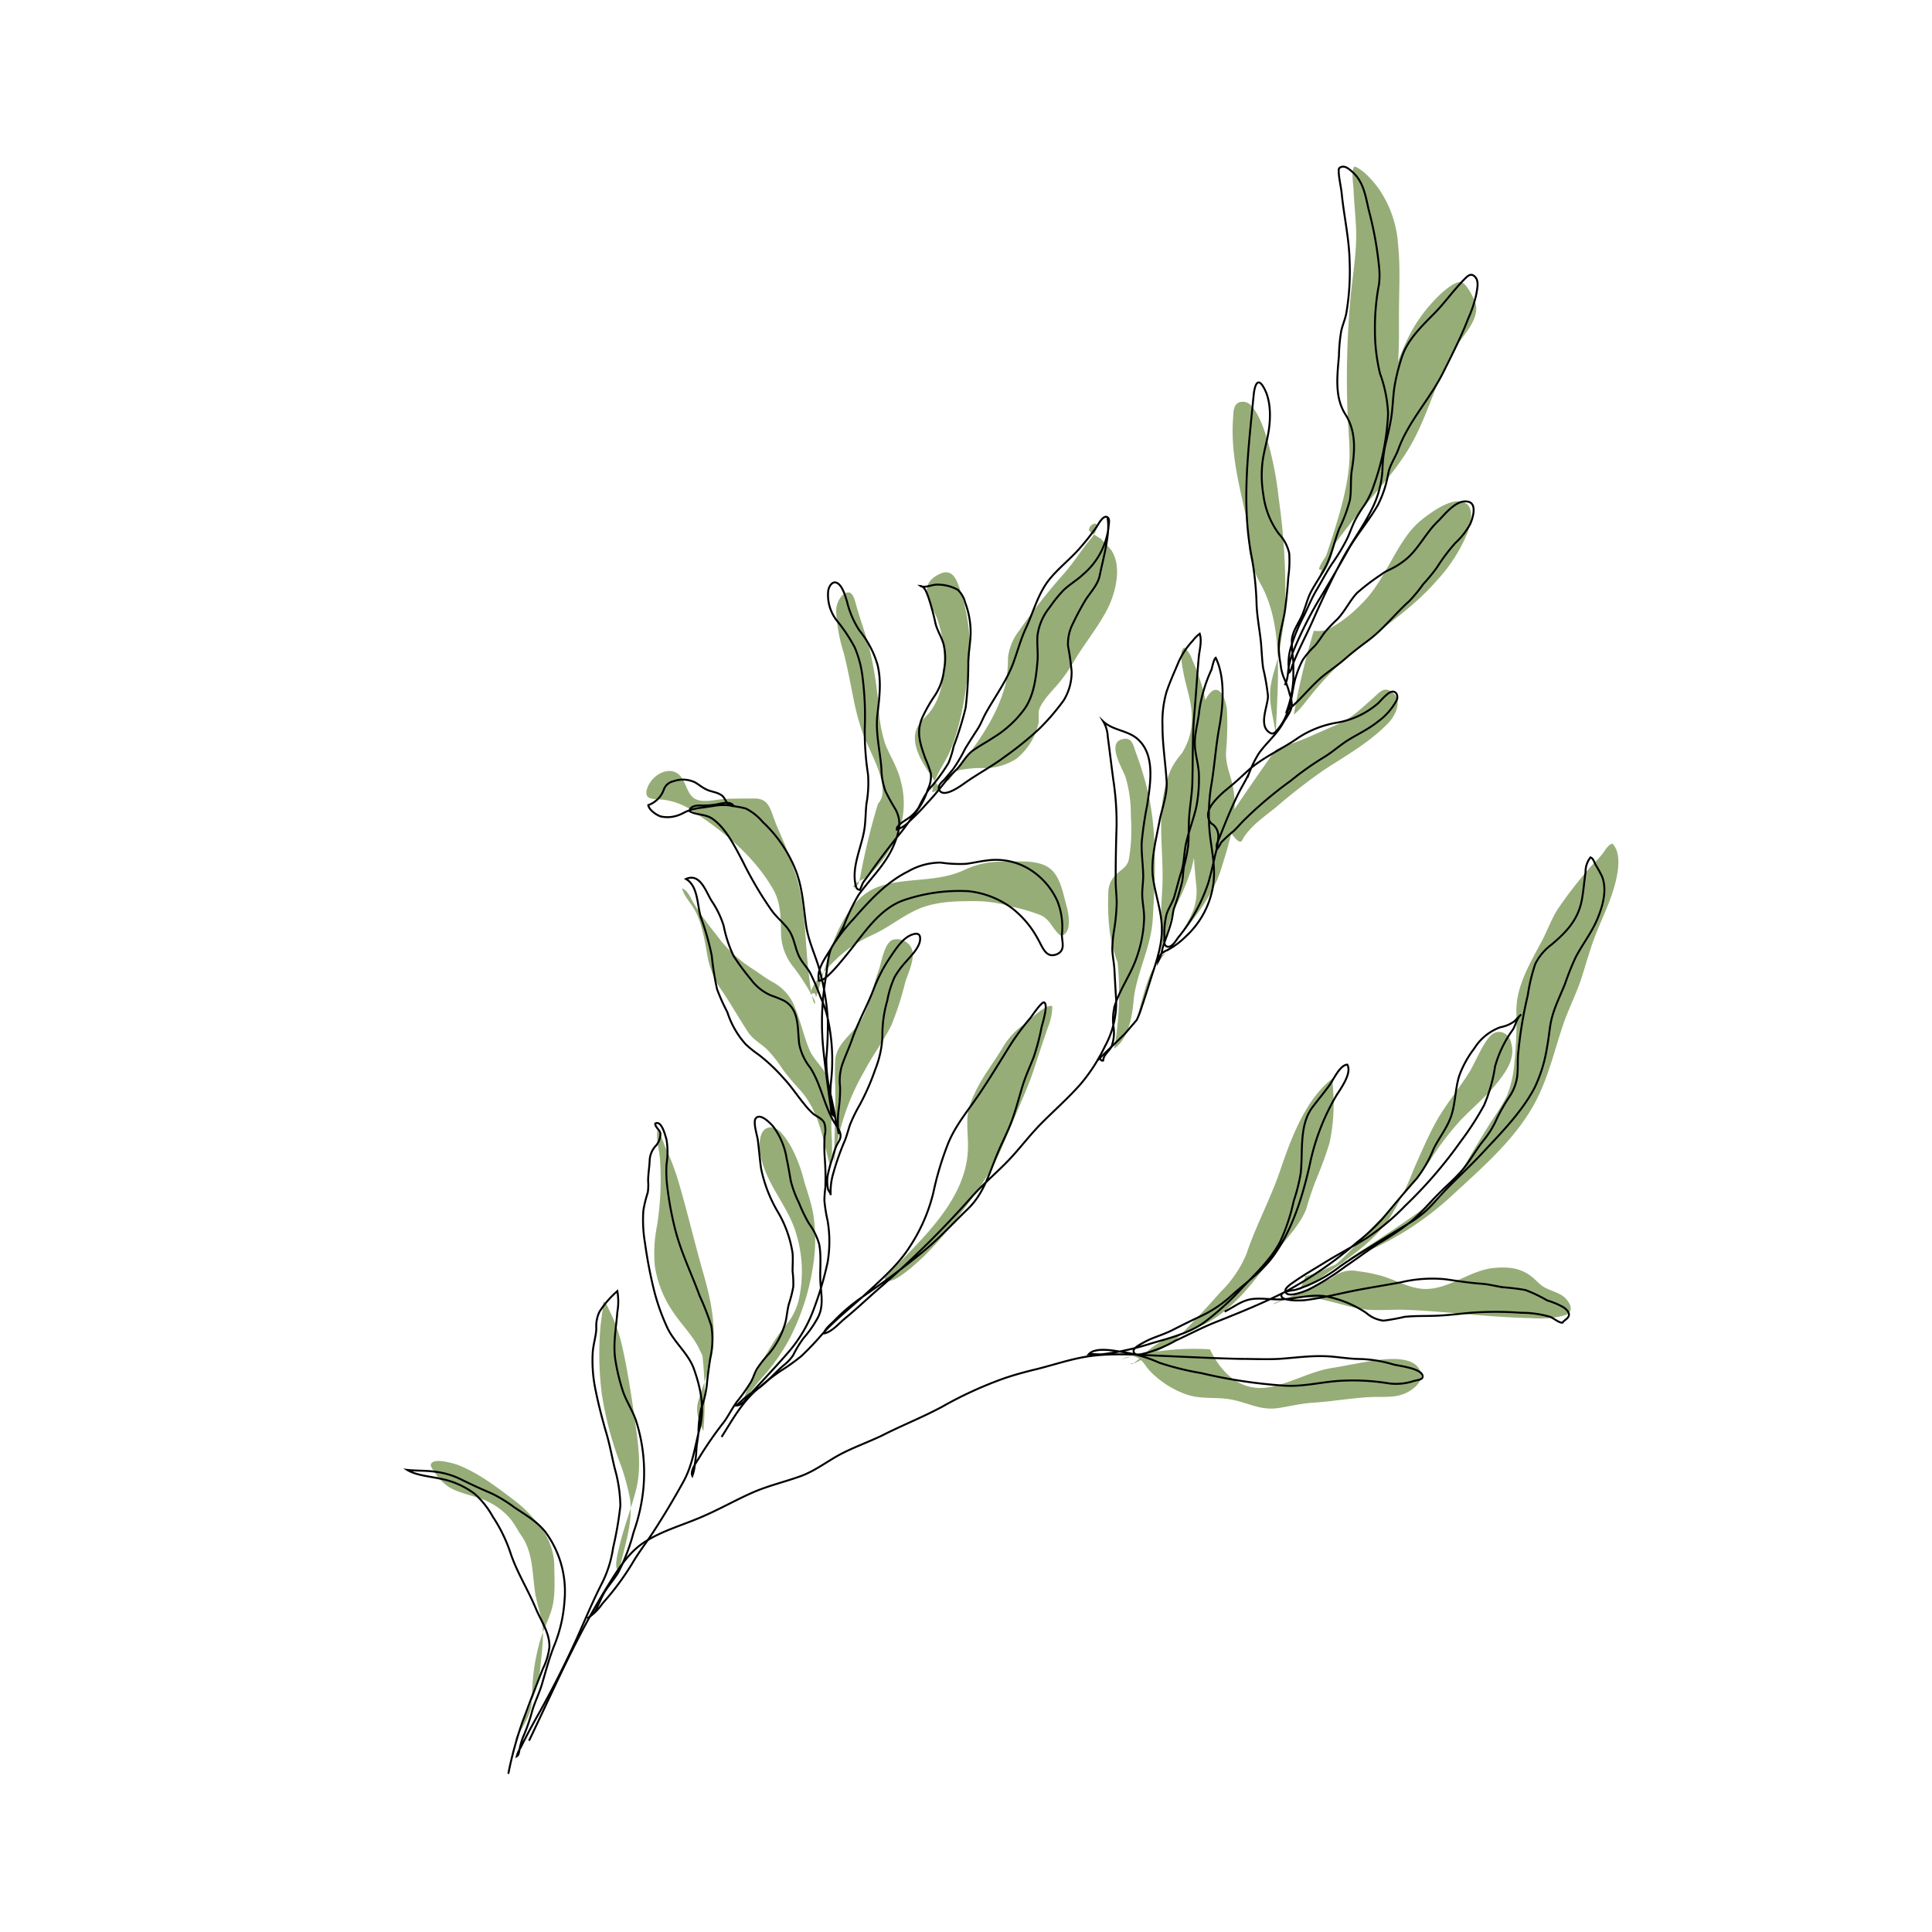 <svg id="Layer_1" data-name="Layer 1" xmlns="http://www.w3.org/2000/svg" viewBox="0 0 300 300">
  <defs>
    <style>
      .cls-1 {
        fill: #96ad78;
      }

      .cls-2 {
        fill: none;
        stroke: #000;
        stroke-miterlimit: 10;
        stroke-width: 0.3px;
      }
    </style>
  </defs>
  <g>
    <g>
      <path class="cls-1" d="M79.9,270.3c1.6-3.72,3.54-7.28,4-11.34.17-1.66.36-3.34.42-5,.08-2.48-1-4.67-1.29-7.1-.4-3-.32-5.88-2.1-8.45-.56-.81-1-1.7-1.61-2.48a10.59,10.59,0,0,0-3.4-2.68c-1.93-1-4.21-1.17-6.11-2.28a7.65,7.65,0,0,1-2.32-2.35c-.07-.1-.63-.88-.6-1.11.11-1.28,3.37-.31,4-.11,3.18,1.16,6.23,3.48,8.89,5.51a20.34,20.34,0,0,1,4.18,4.26A10.12,10.12,0,0,1,86.07,243c0,2.28.24,4.76-.43,7-.59,1.91-1.56,3.64-2,5.59a31.86,31.86,0,0,0-.8,4.23c-.16,1.45-.22,2.81-.25,4.27S82,267,79.9,270.3Z"/>
      <path class="cls-1" d="M96.17,243.76c.68-3.25,2.36-7.88,1.57-11.46a37.81,37.81,0,0,0-1.22-4.47,53.42,53.42,0,0,1-3.09-11.5,49.59,49.59,0,0,1-.2-10.19c.12-1.35.37-2.68.47-4,.45.08.7.89.88,1.25a25.07,25.07,0,0,1,2,5.52c.91,4,1.51,8.11,2.08,12.15.5,3.6,1,7.12,0,10.69-.75,2.82-1.83,5.52-2.49,8.38C96,240.85,95.15,244,96.17,243.76Z"/>
      <path class="cls-1" d="M109.22,222.2a60.18,60.18,0,0,0-.15-11.7l-.67-1.39c-1.06-2-2.8-3.68-4-5.56a17.11,17.11,0,0,1-2.72-7,22,22,0,0,1,.35-6.27,46,46,0,0,0,.45-10.29c-.1-1.39-.63-3.12-.4-4.51a9.05,9.05,0,0,1,1.12,2.42,38,38,0,0,1,2.22,5.81c1.38,4.72,2.5,9.52,3.86,14.25,1.22,4.25,2.09,8.75,1.13,13.16-.44,2-1.24,4-1.84,6C108.22,218.14,107.86,219.53,109.22,222.2Z"/>
      <path class="cls-1" d="M116.55,214.73c1.73-3.14,3.23-6.27,5.52-9a9.53,9.53,0,0,0,1.9-3.65,20,20,0,0,0-.24-10.18c-1.25-4.74-5.19-8.31-5.74-13.3-.15-1.32,0-3.83,2.05-3.52,1.15.18,2.36,2.22,2.81,3a22.92,22.92,0,0,1,2,5.26c.47,1.62,1.07,3.25,1.38,4.91a25.25,25.25,0,0,1,.26,6.38,36.53,36.53,0,0,1-3.84,13.15,30.58,30.58,0,0,1-4.43,6.28,36.65,36.65,0,0,0-2.32,3C115.75,217.51,115,217.63,116.55,214.73Z"/>
      <path class="cls-1" d="M137.37,198.45c5-5.44,12.49-11.6,12.92-19.76.1-1.9-.25-3.89,0-5.78a11.14,11.14,0,0,1,1-3c1.19-2.71,3.11-5,4.57-7.53a11.89,11.89,0,0,1,3.33-3.45c.64-.49,3.23-3.1,4.21-2.69a8.71,8.71,0,0,1-.63,3.15c-.78,2.22-1.5,4.44-2.23,6.67-.82,2.49-1.91,4.87-2.92,7.28-1.14,2.68-2.17,5.4-3.57,8a60.08,60.08,0,0,1-4.42,6.47,57.75,57.75,0,0,1-6.16,7.27C141,197.4,137.88,200,137.37,198.45Z"/>
      <path class="cls-1" d="M128.84,180.86c-1.14-4.28-1.63-8.09-4.43-11.41a40.35,40.35,0,0,1-2.86-3.39,21.14,21.14,0,0,0-2.17-2.82c-1-1.09-2.39-1.71-3.24-3-1.35-2.06-2.56-4.2-3.94-6.25a13.68,13.68,0,0,1-2.24-5c-.5-2.55-.79-5.18-2-7.53-.63-1.21-1.7-2.2-2.06-3.52,1,.33,1.42,1.78,2,2.61,1,1.62,2.21,3.19,3.4,4.69a20.75,20.75,0,0,0,5.32,5.05c1.24.77,2.3,1.66,3.59,2.33a7.45,7.45,0,0,1,3.3,4c.86,2.12,1.31,4.35,2.21,6.45.72,1.7,2.49,2.9,2.92,4.7a25.75,25.75,0,0,1,.47,6.2C129,176.41,129.53,178.83,128.84,180.86Z"/>
      <path class="cls-1" d="M129.48,180.86c.1-4.08.25-8.16.22-12.24a37.38,37.38,0,0,1,0-4.1c.29-2.8,3.11-4.16,4.28-6.56s1.63-5,2.5-7.41c.41-1.14.81-4.16,2.2-4.64a2.57,2.57,0,0,1,2.68,1c1,1.53-.28,4-.76,5.48a48.22,48.22,0,0,1-2.2,6.84c-1.21,2.42-2.86,4.59-4.13,7A36.58,36.58,0,0,0,129.48,180.86Z"/>
      <path class="cls-1" d="M125.41,149.55c-.45-4.64-.42-9.72-2-14.15-.44-1.27-.89-2.58-1.37-3.82-.64-1.64-1.43-3.2-2-4.87-.53-1.52-1-2.68-2.75-2.72-1.47,0-3,0-4.44.05s-3.57.67-4.81.06-1.43-2.22-2.14-3.28c-1.56-2.32-4.75-.61-5.44,1.71-.52,1.73,1.09,1.52,2.47,1.64a10.56,10.56,0,0,1,5.27,2.21c4.66,3.12,9,6.77,11.86,11.72,1.19,2.08,1.17,4.41,1.22,6.74a8.5,8.5,0,0,0,2,5.41,34.69,34.69,0,0,1,3.19,5.06C126.81,155.9,126.18,157.49,125.41,149.55Z"/>
      <path class="cls-1" d="M126.7,154.91c1.6-4.82,2.55-10.39,5.89-14.38a8.47,8.47,0,0,1,4.3-3c4.2-1.27,8.65-.53,12.76-2.4a13.07,13.07,0,0,1,5.91-1.33c2.11,0,5.25-.35,7.15.83s2.31,3.91,2.89,6c.3,1,.75,3.5-.21,4.36-.58.53-.83.27-1.3-.28-.9-1-1.17-2-2.54-2.62a29.06,29.06,0,0,0-4.59-1.33,19.36,19.36,0,0,0-6-.83c-2.94,0-5.89.1-8.62,1.34-2.41,1.1-4.47,2.83-6.9,3.92a19.56,19.56,0,0,0-5.84,4c-1.23,1.22-3.55,3.49-3.79,5.2C126.27,154.22,126.63,154,126.7,154.91Z"/>
      <path class="cls-1" d="M133.56,136.25a104.14,104.14,0,0,1,2.77-11.44,2.84,2.84,0,0,0,.65-1.25,6.56,6.56,0,0,0-.19-2.72c-.7-2.7-2.25-5.2-3.12-7.85a41.07,41.07,0,0,1-1.19-4.74c-.46-2.28-.87-4.52-1.44-6.78a25.67,25.67,0,0,1-1.18-6.18,3.58,3.58,0,0,1,1-2.92c1.45-1.12,1.77.46,2.12,1.7.56,2,1.26,3.93,1.85,5.9a60.36,60.36,0,0,1,1.63,10.17,22.17,22.17,0,0,0,1,5.4c.8,2,2,3.79,2.45,5.91A12.91,12.91,0,0,1,138.11,132a16.94,16.94,0,0,1-3.47,4.16c-.57.42-2,.84-2.15,1.59C132.75,137.82,133.27,137.83,133.56,136.25Z"/>
      <path class="cls-1" d="M146,122.52c-1.47-2.36-5.24-6.48-3.47-9.75a13,13,0,0,1,1.63-1.93,9.31,9.31,0,0,0,1.89-3.75,20,20,0,0,0-.51-11c-.91-2.23-3.15-5,0-6.78,2.43-1.4,3.07.79,3.7,2.78a27.6,27.6,0,0,1,1.16,11.56c-.49,4.32-1.22,9.26-3,13.27-.79,1.79-2.63,4.1-2.63,6.12A8.94,8.94,0,0,0,146,122.52Z"/>
      <path class="cls-1" d="M147.28,121.24c3.65-4.74,7.42-9.31,8.91-15.18a22.34,22.34,0,0,0,.33-4A8.4,8.4,0,0,1,158.2,98a93.37,93.37,0,0,1,7.15-9.09c1.22-1.42,2.26-3,3.39-4.48.44-.58,2.07-2.15,1.43-3.12a1,1,0,0,0-1,.67c-.18.58-.15.12.18.68.54.34,1.07.69,1.6,1l1.51,1.63c1.91,2.59.72,7-.59,9.45-1.49,2.85-3.62,5.38-5.23,8.16a26,26,0,0,1-2,2.89c-.91,1.19-2.93,3-3.33,4.59a12,12,0,0,0,0,1.7,9.85,9.85,0,0,1-3.47,5.73,9.39,9.39,0,0,1-4.71,1.47,17.44,17.44,0,0,0-4.15.3C147.36,120.06,146.65,121.15,147.28,121.24Z"/>
      <path class="cls-1" d="M173,162.84a48.44,48.44,0,0,0,.54-13.38,22.88,22.88,0,0,1-1.19-4.6,34.3,34.3,0,0,1-.25-6.08,3.88,3.88,0,0,1,1.47-3.22c.81-.73,1.46-1,1.73-2.17a27.9,27.9,0,0,0,.3-6.59,20.74,20.74,0,0,0-.81-6.08c-.43-1.33-3.25-5.67-.18-6,1.21-.14,1.4,1.13,1.76,2.11a52.75,52.75,0,0,1,1.9,6.24c1.45,6.48,1.11,13.07.73,19.64-.25,4.21-2.29,7.89-2.9,12C175.92,156,175.81,160.9,173,162.84Z"/>
      <path class="cls-1" d="M176.45,158.55a99.75,99.75,0,0,0,4-12.14c0-.82-.1-1.64-.17-2.46-.11-2.61.24-5.22.25-7.83,0-5.67-1.05-11.4,1.35-16.77a12.67,12.67,0,0,1,1.62-2.36,9.88,9.88,0,0,0,1.56-5.73c0-2.4-.93-4.63-1.33-7-.09-.52-.76-3.41.21-3.71a4.69,4.69,0,0,1,1.23,2,32.48,32.48,0,0,1,1.79,5.13,34.12,34.12,0,0,1,.43,10.53,88.76,88.76,0,0,1-.89,9.06c-.43,2.53-.86,5.09-1.48,7.57a36.51,36.51,0,0,1-2.56,6.09c-.87,1.91-1.14,4-2,5.88-.2.47-.8,1.18-.78,1.66,2.07.07,4.33-4.49,5.1-6a8.57,8.57,0,0,0,.95-5.21,106.78,106.78,0,0,1-.54-10.73c0-3.26,0-6.52,0-9.78a14.87,14.87,0,0,1,2.22-8.49c1.71-2.78,3,.15,3.12,2.13a47.34,47.34,0,0,1-.15,6.3c-.1,1.9.59,3.35,1,5.16,1,4.45-.45,8.87-1.77,13.12-1.27,4.09-4.3,7.82-6.95,11.13-1.13,1.4-2.46,2.68-3.5,4.15C178.54,151.2,177.86,153,176.45,158.55Z"/>
      <path class="cls-1" d="M190.18,127.89q3.7-5.53,7.56-11a1.67,1.67,0,0,1,.77-.67,12.76,12.76,0,0,1,2.07-.74c2.34-.83,4.59-1.94,6.89-2.89s3.95-2.62,5.82-4.26c.84-.74,1.54-1.69,2.67-1,2,1.23.77,3.75-.38,4.94-2.9,3-6.48,5-9.94,7.25a91.39,91.39,0,0,0-7.4,5.74c-1.76,1.45-4,2.93-5.18,4.9C192.77,130.65,192.65,131.78,190.18,127.89Z"/>
      <path class="cls-1" d="M198.11,114.16c.17-7.18,1.39-16.33-2.16-23.11a16.1,16.1,0,0,1-2-5.69,54.48,54.48,0,0,0-.58-5.7c-1.13-5-2.29-9.72-1.89-14.84.07-.85,0-1.85.84-2.31a1.72,1.72,0,0,1,2,.53c1.35,1.44,2.19,4.28,2.7,6.08a53.2,53.2,0,0,1,1.54,8.3,99.79,99.79,0,0,1,1,16.65,57.09,57.09,0,0,1-.93,7.12c-.33,1.9-1.14,3.74-1.36,5.66C197,109.36,197.82,111.67,198.11,114.16Z"/>
      <path class="cls-1" d="M200.9,110.94a115.57,115.57,0,0,1,3.11-13,4.74,4.74,0,0,0,2.13-.17,19.84,19.84,0,0,0,5-3.73c3.31-3.11,4.69-7.22,7.28-10.82a13,13,0,0,1,3.05-3.06c1.35-1,3.63-2.53,5.31-2.3,2.24.31,1.75,3,1.17,4.67a24.45,24.45,0,0,1-4.83,7.6c-3.74,4.36-8.78,7.5-13.12,11.22a47.69,47.69,0,0,0-5.3,5.24C203.11,108.42,201.88,110.29,200.9,110.94Z"/>
      <path class="cls-1" d="M204.76,89.93c1.47-5,4.93-13.5,4.79-19.61,0-1.87-.18-3.73-.28-5.6a141.16,141.16,0,0,1,.31-17c.26-4,1.12-8,1-12-.08-2.11-.31-4.21-.41-6.33,0-.68-.44-3.11.18-3.54,1.41.54,2.8,2.2,3.65,3.32a17.27,17.27,0,0,1,3.1,8.92c.38,3.68.11,7.51.13,11.2,0,3.93.09,7.7-.87,11.54-1.93,7.7-6.19,14.5-8.66,22C207,85.06,206.92,87.58,204.76,89.93Z"/>
      <path class="cls-1" d="M205.62,88.21c2.7-7.1,5.37-14.24,7.93-21.39,1.88-5.22,3.06-10.73,5.77-15.63a24.27,24.27,0,0,1,3.3-4.46c.6-.65,2.95-3.06,4.22-2.92.85.1,2,2.46,2.26,3.24.78,2.51-2.08,5.19-3.21,7.08-2.58,4.29-3.83,9.13-6.07,13.59-2.48,5-6.57,9-9.95,13.33C206.71,85.11,203.26,89.64,205.62,88.21Z"/>
      <path class="cls-1" d="M176,211.74a45.2,45.2,0,0,0,6.49-3.62c.78-.78,1.55-1.57,2.3-2.37,1.65-1.69,3.21-3.4,4.77-5.17a17.74,17.74,0,0,0,4-5.91c1.49-4.43,3.74-8.54,5.25-13,1.65-4.86,4-11.26,8.36-14.39-.35.47-.23.78-.21,1.4a29.26,29.26,0,0,1-.51,8.8q-.8,2.58-1.83,5.08t-1.81,5.25c-1.06,2.49-2.82,4.23-4.44,6.34-3.46,4.52-7.08,9.88-12.62,12.05-2.68,1-5,1.5-7.34,3.41-.18.15-2.59,2.53-2.83,2.18C175.65,211.71,175.73,211.62,176,211.74Z"/>
      <path class="cls-1" d="M203.26,199.73c4-3,9.25-6,12.27-10.2a43.24,43.24,0,0,0,3.95-7.87c1.11-2.49,2.16-5,3.49-7.43,1.53-2.76,3.59-5.15,5.24-7.83.85-1.39,2-4.32,3.22-5.55a1.81,1.81,0,0,1,1.63-.59,2,2,0,0,1,1.57,1.6c.66,2.18-.41,4-1.67,5.67-1.77,2.41-4.11,4.28-6.17,6.43a43,43,0,0,0-4.8,6.35,63.38,63.38,0,0,1-8.14,9.47c-3,3.09-6,6.85-9.77,9C203.4,199.22,201.2,199.67,203.26,199.73Z"/>
      <path class="cls-1" d="M201.76,200.37c6.64-4.28,13.4-8.41,19.79-13.07A22.94,22.94,0,0,0,228,180c1.13-1.93,2.31-3.84,3.48-5.75a40.87,40.87,0,0,0,2.48-4,17.44,17.44,0,0,0,1.16-4.85,63.38,63.38,0,0,0,.34-8.49c0-3.92,2.22-7.5,4-10.87.83-1.59,1.45-3.33,2.41-4.85a67.9,67.9,0,0,1,4.52-5.91c.72-.9,1.57-1.65,2.3-2.52.52-.62.88-1.48,1.66-1.77,1.56,1.48.85,4.79.35,6.59-.73,2.65-2,5.16-3,7.73-.76,2-1.36,4.11-2,6.17-.85,2.74-2.2,5.25-3.1,8-1.18,3.56-2.1,7.36-3.74,10.75-3,6.27-8.64,11-13.69,15.69a47.68,47.68,0,0,1-13.31,8.57c-1.94.85-3.91,1.63-5.85,2.46a12.86,12.86,0,0,1-3.47,1.24C202.72,197.91,203,197.87,201.76,200.37Z"/>
      <path class="cls-1" d="M198.76,202.09l8-3.61a4.73,4.73,0,0,1,4.2-1.07,22.22,22.22,0,0,1,2.93.54c2.38.53,4.65,2.05,7.14,2.19,3.87.2,7.13-2.89,10.93-3.25,2.36-.22,4.3,0,6.09,1.52.47.39.87.86,1.36,1.22,1.12.82,2.81,1,3.76,2.05s1.07,2.11-.18,2.56a15.11,15.11,0,0,1-5.1.44c-2.76-.06-5.53-.24-8.29-.46-4-.31-8-.76-12.08-.85-1.71,0-3.44.12-5.15,0-2.25-.19-4.4-1-6.61-1.47a13,13,0,0,0-6.38-.14C198,202.15,196.77,203,198.76,202.09Z"/>
      <path class="cls-1" d="M174.09,211.1a39.66,39.66,0,0,1,13.79-1.58c1.84,3.84,4.93,6.77,9.52,5.82,3.28-.68,6.16-2.41,9.53-2.94,2.1-.34,4.2-.8,6.3-1.11s6.8-.9,7.41,2c.31,1.47-1.51,2.72-2.69,3.17-1.69.64-3.52.38-5.27.48-3,.17-5.92.69-8.89.88-1.8.12-3.43.53-5.2.81-2.71.42-4.41-.64-7-1.23s-5,0-7.53-.93a14.56,14.56,0,0,1-5.63-3.72C177.36,211.5,176.85,209.8,174.09,211.1Z"/>
    </g>
    <path class="cls-2" d="M82.15,270.3c3.87-8.07,7.39-16.23,12.09-23.83,1.58-2.54,3.26-5.35,5.82-7,2.73-1.79,6.08-2.68,9.07-4,2.67-1.15,5.19-2.6,7.85-3.76,2.43-1.05,4.92-1.61,7.39-2.51,2.17-.79,4.07-2.28,6.09-3.36s4.46-1.94,6.64-3c3-1.53,6.19-2.78,9.19-4.4A61,61,0,0,1,156,214c1.63-.55,3.29-1,5-1.41,2.57-.64,5.08-1.5,7.7-1.93,3.75-.6,7.56-.3,11.35-.14,4.24.18,8.5.4,12.74.49,1.94,0,3.82.1,5.75,0,2.24-.14,4.5-.47,6.75-.43,1.9,0,3.79.41,5.69.44a19.88,19.88,0,0,1,5.37.85c.78.22,4.34.58,4.55,1.76.11.62-.76.65-1.31.79a8.7,8.7,0,0,1-3.86.4,34.57,34.57,0,0,0-7.6-.41c-2.94.17-5.78.95-8.74.75a78.21,78.21,0,0,1-12.84-1.94A44.07,44.07,0,0,1,180,211.6a21,21,0,0,0-5.13-1.57c-1.37-.18-4.68-1-5.8.25.72-.07,1.44.08,2.18,0a42.25,42.25,0,0,0,7.59-1.7c2.74-.79,5.95-1.6,8.27-3.33a43.53,43.53,0,0,0,5.64-5.13c2.14-2.31,4.51-4.44,6-7.25a29.19,29.19,0,0,0,2.13-6.36,27.8,27.8,0,0,0,1.1-4.38c.35-3.27-.28-7.39,1.8-10.18.92-1.22,1.91-2.38,2.79-3.63.47-.67,1.54-3,2.64-3,.77,1.37-1.1,3.8-1.77,4.91a34.91,34.91,0,0,0-4.07,10.67c-1.11,4.89-2.66,10-5.63,14.11-1.69,2.35-4.07,4-6.21,5.89a19.34,19.34,0,0,1-4.91,3.4c-1.56.72-3.08,1.48-4.62,2.26s-3.05,1.11-4.45,1.92c-.34.2-1.51.76-1.53,1.26,0,1,1.48.45,2.05.33a20.89,20.89,0,0,0,4.52-1.92c2.18-1,4.31-2.14,6.56-3,3.51-1.4,7-2.81,10.4-4.55a61.2,61.2,0,0,0,11.12-7.66,30.11,30.11,0,0,0,4.06-3.76c1.73-2.08,3.44-4.14,5.24-6.16a19.6,19.6,0,0,0,2.66-4.67c.91-1.82,2.23-3.39,2.81-5.37s.54-4,1.15-5.93a15.81,15.81,0,0,1,2.33-4.24,8,8,0,0,1,4.08-3.31,5.2,5.2,0,0,0,2.1-.88c.39-.34.7-.76,1.12-1.08-.64.4-.91,1.7-1.26,2.28a17.88,17.88,0,0,0-2.81,5.79,24.32,24.32,0,0,1-1.7,6,45.25,45.25,0,0,1-3.61,5.6,69,69,0,0,1-8.62,10,36.18,36.18,0,0,1-6.05,5.06c-2.21,1.36-4.52,2.56-6.72,3.93-1.5.92-3.1,1.84-4.54,2.86-.27.19-1.32.86-1.32,1.33,0,1.36,3,.12,3.58-.13a39.64,39.64,0,0,0,5.71-3.58c1.8-1.22,3.54-2.54,5.37-3.72a42.56,42.56,0,0,0,4.83-3.26c1.53-1.3,2.83-2.85,4.24-4.27,1.15-1.17,2.4-2.23,3.49-3.45,1.32-1.47,2.25-3.27,3.48-4.81a14.61,14.61,0,0,0,2.18-3.56,28.88,28.88,0,0,1,1.86-3.24,7.34,7.34,0,0,0,1.29-3.49c.11-1.19,0-2.38.15-3.57a65.56,65.56,0,0,1,1.47-8.81,27.41,27.41,0,0,1,1.16-4.83,8.36,8.36,0,0,1,2.53-3c2.37-2,4.16-3.91,4.72-7.05.24-1.38.35-2.78.55-4.17a3.67,3.67,0,0,1,.76-2.31c.44.12.6.76.79,1.12a20.11,20.11,0,0,1,1,1.81c.85,2.09.12,4.62-.71,6.63s-2.3,3.91-3.36,5.92a40.5,40.5,0,0,0-1.65,4.11c-.86,2.17-1.93,4.15-2.3,6.48-.18,1.16-.3,2.33-.52,3.48a22.28,22.28,0,0,1-1.95,6.27c-2,3.79-5.32,7.12-8.22,10.23-2.32,2.5-4.91,4.72-7.15,7.31a16.27,16.27,0,0,1-3.95,3.35c-3.63,2.23-7.33,4.37-10.84,6.79a22,22,0,0,1-6.93,3.64c-.5.12-2.42.23-2.19,1s3,.68,3.61.61c2.49-.29,4.92-.91,7.37-1.41s5-.88,7.56-1.36a21.17,21.17,0,0,1,6.82-.49c1.88.26,3.72.57,5.63.7,1.16.08,2.22.37,3.38.55a34.92,34.92,0,0,1,3.54.44,23,23,0,0,1,3.36,1.61,12.21,12.21,0,0,1,2.55,1.08c.35.26.88.69.82,1.21s-.74.76-1,1.17c-.62,0-1.3-.67-1.89-.9a15.7,15.7,0,0,0-4.53-.64,51.82,51.82,0,0,0-7.88,0c-1.8.16-3.58.4-5.39.46-1.61.06-3.24,0-4.84.17a32.55,32.55,0,0,1-3.25.59,4.9,4.9,0,0,1-2.7-1.21,17.09,17.09,0,0,0-6.14-2.54c-2.26-.43-4.65.34-6.91.44-1.41.07-2.8-.17-4.21-.09-1.93.11-3.06,1.17-4.72,2"/>
    <path class="cls-2" d="M78.93,275.44a57.83,57.83,0,0,1,2.29-8.32c.49-1.22.91-2.46,1.39-3.68.57-1.45,1.13-2.91,1.7-4.35a10.09,10.09,0,0,0,1-3.33c.07-2.22-1.33-4.09-2.14-6.07-1.18-2.82-2.83-5.44-3.83-8.33a23.74,23.74,0,0,0-2.83-5.87A13.43,13.43,0,0,0,73.75,232a12.69,12.69,0,0,0-5.39-2.39c-1.53-.35-3.72-.5-5.12-1.36,1.37.14,2.71.08,4.08.25a12.35,12.35,0,0,1,4.13,1.15c1.59.79,3.15,1.51,4.78,2.2A20.92,20.92,0,0,1,79.78,234c1.79,1.22,3.48,2.13,4.88,3.85a15.54,15.54,0,0,1,3,10.67,22.3,22.3,0,0,1-1.51,6.78c-.83,2-1.38,4.13-2,6.23-.41,1.37-1.05,2.65-1.47,4a29,29,0,0,1-1.47,4.23,10.82,10.82,0,0,0-.6,2.25c-.07.28-.11.54-.36.69a4.22,4.22,0,0,1,.59-1.32c.88-1.78,1.83-3.55,2.81-5.28,2.09-3.72,4-7.5,5.78-11.39,1.35-3,2.57-6,4.07-8.92a17.86,17.86,0,0,0,1.7-5.44,54.54,54.54,0,0,0,1.13-6.54,22.53,22.53,0,0,0-.88-5.82c-.44-1.83-.77-3.67-1.3-5.47-.68-2.31-1.3-4.75-1.76-7.11a22.22,22.22,0,0,1-.36-5.28c.07-1.3.5-2.54.57-3.83a5.14,5.14,0,0,1,.51-2.66,15.09,15.09,0,0,1,2.75-3.16,9.4,9.4,0,0,1,0,3.26c-.18,2.46-.67,4.81-.33,7.27a31.3,31.3,0,0,0,1.11,4.76c.51,1.65,1.51,3.1,2.09,4.73a26.53,26.53,0,0,1,1.18,10.59,28.34,28.34,0,0,1-1.52,6.81A29.68,29.68,0,0,1,96,244.17c-.75,1.26-1.79,2.31-2.44,3.63-.32.64-.59,1.31-.92,1.94a3.59,3.59,0,0,1-1.46,1.57A8.23,8.23,0,0,0,93.54,249a42.08,42.08,0,0,0,4.64-6.24c1-1.72,2.2-3.24,3.27-4.89,1.64-2.52,3.22-5.17,4.67-7.8s1.78-5.44,2.51-8.22c.83-3.15.2-6.2-.86-9.23-.83-2.39-3-4.08-4.12-6.39a33.54,33.54,0,0,1-2-5.51,70.48,70.48,0,0,1-1.5-7.74,21.27,21.27,0,0,1-.25-5,19.47,19.47,0,0,1,.69-2.83,8.25,8.25,0,0,0,.05-1.79c0-1.06.2-2.1.24-3.16a3.54,3.54,0,0,1,1-2.33,2.9,2.9,0,0,0,.67-1.87c-.1-.55-.85-1-.8-1.54,1-.56,1.58,1.94,1.75,2.54a11.51,11.51,0,0,1,0,3.75,19.13,19.13,0,0,0,.09,3.3,52.25,52.25,0,0,0,1.21,6.7c.92,3.66,2.55,6.94,3.84,10.47a40.42,40.42,0,0,1,1.82,4.68,13.09,13.09,0,0,1-.17,5c-.21,1.43-.43,2.88-.55,4.32a17.23,17.23,0,0,1-.86,3.52,17.26,17.26,0,0,0-.42,3.66c-.07.88-.26,1.76-.32,2.65a16.88,16.88,0,0,1-.24,2.23,6.49,6.49,0,0,1-.39,1.88c-.37-.76.6-2.06,1-2.72a57.25,57.25,0,0,1,3.91-5.64c.73-1,1.3-2.2,2.07-3.22a27.36,27.36,0,0,0,2.12-3c.36-.64.55-1.37.92-2a17.39,17.39,0,0,1,1.84-2.34,12.91,12.91,0,0,0,2.62-5c.2-.92.27-1.86.51-2.77a19.22,19.22,0,0,0,.68-2.66,15.09,15.09,0,0,0-.11-2.42c0-.93.08-1.88,0-2.81a17.86,17.86,0,0,0-2.23-6.3,21.87,21.87,0,0,1-2.66-6.83c-.22-1.53-.31-3-.53-4.57-.09-.61-.77-2.73-.27-3.26.74-.77,2.13.71,2.59,1.19a11.1,11.1,0,0,1,2.18,5.1c.26,1.14.44,2.34.65,3.49a16.49,16.49,0,0,0,1.27,3.39,23,23,0,0,0,1.55,3.2,10.17,10.17,0,0,1,1.58,3.2c.39,2,.06,4.14.21,6.14.13,1.74.47,3.53-.37,5.18a17,17,0,0,1-2.23,3.23,17,17,0,0,0-1.65,2.7,7,7,0,0,1-1.55,1.63c-1.28,1.11-2.33,2.36-3.68,3.39a24.67,24.67,0,0,0-2.5,1.79c-.34.34-.72.68-1.09,1,1,0,1.83-1.44,2.38-2,1.9-2.09,3.86-4.14,5.7-6.28a21.43,21.43,0,0,0,4-6.85,50.36,50.36,0,0,0,2.09-7.11,19.19,19.19,0,0,0,0-6.46,23.6,23.6,0,0,1-.5-3.14,18.08,18.08,0,0,1,.15-2,41,41,0,0,0-.11-4.83,28.82,28.82,0,0,1,0-3.22,3.54,3.54,0,0,0-.06-2c-.36-.69-1-.9-1.63-1.34a10.65,10.65,0,0,1-1.45-1.55c-1.1-1.31-2-2.73-3.19-4a27.44,27.44,0,0,0-3.92-3.7,16.79,16.79,0,0,1-2-1.61,13.64,13.64,0,0,1-2.86-5,30.36,30.36,0,0,1-1.59-3.54,42.79,42.79,0,0,1-.82-5.17,41,41,0,0,0-1.72-6.06c-.55-1.82-.41-4.83-2.29-5.9,2.22-1,3.09,2,4,3.43a14.73,14.73,0,0,1,1.85,3.83,19.84,19.84,0,0,0,1.54,4.69,38.19,38.19,0,0,0,2.7,3.65,7.66,7.66,0,0,0,3.06,2.46,21.37,21.37,0,0,1,2,.8c2.58,1.38,2.1,4.41,2.45,6.86a8.64,8.64,0,0,0,1.71,3.6c1.61,2.54,2.09,5.54,3.53,8.16.48.89,1.48,1.86,1.06,2.92-.15.37-.4.7-.56,1.07a11.31,11.31,0,0,0-.6,1.87,21.3,21.3,0,0,0-.74,2.71,5.91,5.91,0,0,0,.06,2.14c.12.33.39.52.41.9a10,10,0,0,1,.44-3.52,38.63,38.63,0,0,1,1.78-5c.31-.81.51-1.62.79-2.44a24.06,24.06,0,0,1,1.5-3.06,36.56,36.56,0,0,0,2.4-5.47,15.83,15.83,0,0,0,1.12-5.1,18.9,18.9,0,0,1,.75-5.59,15.92,15.92,0,0,1,1.16-3.72,14.06,14.06,0,0,1,1.77-2.37c.76-.9,2.19-2.25,2.18-3.56,0-.84-.55-.87-1.26-.62-1.46.51-2.56,2.3-3.36,3.47a24.19,24.19,0,0,0-2.64,5.1c-1,2.59-2.38,5-3.29,7.64-.49,1.4-1.13,2.73-1.6,4.13a8,8,0,0,0-.28,3.3,22.21,22.21,0,0,1-.23,3.55,14.71,14.71,0,0,0,0,3.75c-.06-.74-.35-1.43-.46-2.16-.19-1.23-.45-2.41-.71-3.62a23.48,23.48,0,0,1-.74-5.89,56.73,56.73,0,0,0,.23-6.11,38.2,38.2,0,0,0-1.39-8.07c-.7-2.3-1.7-4.32-2-6.73-.42-3-.54-5.81-1.72-8.67a20.62,20.62,0,0,0-5-7.19,8.24,8.24,0,0,0-2.62-2.08,13,13,0,0,0-1.51-.31,8.49,8.49,0,0,0-3.33-.12l-1.81.27a9.43,9.43,0,0,0-2.34.52c-.53.21-1,.52-1.5.68a4.84,4.84,0,0,1-2.74.18c-.66-.22-1.8-1-1.92-1.75a4,4,0,0,0,2.42-2.42,2,2,0,0,1,1.47-1.28,4.35,4.35,0,0,1,3.42.19c.54.32,1,.72,1.57,1,.69.4,1.49.43,2.19.79s.69.65,1.1,1.24a1.29,1.29,0,0,0,1.1.64c-.44-.89-2-.38-2.69-.27a11.56,11.56,0,0,1-2.56.16c-.58,0-1.58.13-1.61.89,1.09.64,2.43.41,3.53,1.16,2.12,1.45,3.62,4.52,4.8,6.78a59.52,59.52,0,0,0,3.2,5.66c.43.64.85,1.3,1.31,1.93.91,1.25,2.41,2.28,3,3.69.49,1.06.65,2.25,1.17,3.32s1.24,1.68,1.75,2.62a39.87,39.87,0,0,1,1.57,3.68A17.69,17.69,0,0,1,128.5,158a30.18,30.18,0,0,1,.55,9.89,15.78,15.78,0,0,0,.29,5.26c-.35-.31-.29-.93-.35-1.37-.43-2.84-.8-5.67-1.11-8.52a41.18,41.18,0,0,1,.36-11.52c.25-1.45.28-3.51,1-4.82a29.56,29.56,0,0,1,3.28-4.21c2.45-2.8,5.09-5.71,8.46-7.38a10.2,10.2,0,0,1,5.07-1.39,20.3,20.3,0,0,0,3.91.2c1.09-.13,2.17-.4,3.26-.52a10,10,0,0,1,6.12,1.06,11.16,11.16,0,0,1,4.85,5.24,11,11,0,0,1,.7,5.23c0,1,.48,2.14-.4,2.8a1.81,1.81,0,0,1-1.2.37c-1.09-.06-1.61-1.66-2.07-2.41a15.17,15.17,0,0,0-4-4.83,13.79,13.79,0,0,0-6.88-2.7,26.73,26.73,0,0,0-10,1.4c-3.58,1.25-5.87,4.69-8.12,7.53-.86,1.08-1.77,2.22-2.7,3.23-.47.51-1.61,1.76-2.36,1.75-.4-1.77,1-3.52,1.88-5,.69-1.18,1.41-2.33,2-3.56a30.71,30.71,0,0,1,2.28-4.77c1.91-2.65,4.29-4.81,5.54-7.9.78-1.94,1.22-3.6.12-5.51a29.17,29.17,0,0,1-1.48-2.69,10.48,10.48,0,0,1-.63-3.46c-.2-2.77-.95-5.63-.63-8.41.31-2.61.67-5.25,0-7.84a15.2,15.2,0,0,0-2.79-5.25,14.17,14.17,0,0,1-1.9-4.39c-.25-.81-.66-2.4-1.47-2.93s-1.39.5-1.48,1.2a6.46,6.46,0,0,0,1.41,4.67,24.53,24.53,0,0,1,2.73,4.12,16.75,16.75,0,0,1,1.22,4.77,47.21,47.21,0,0,1,.32,7.7,43.85,43.85,0,0,0,.51,7.24,18.18,18.18,0,0,1-.24,4.48c-.16,1.38-.12,2.77-.35,4.15-.44,2.63-1.9,5.57-1.39,8.27.1.54.15.93.7,1,.26-.4.33-.88.61-1.28s.77-1,1.14-1.57c1.42-2,2.94-4,4.51-5.92.93-1.14,1.73-2.36,2.62-3.53a10.61,10.61,0,0,0,1.68-3.3,4.5,4.5,0,0,0,.46-2.54,20.7,20.7,0,0,0-.86-2.3c-.76-2.21-1.46-4-.44-6.34a23.18,23.18,0,0,1,1.95-3.42,8.93,8.93,0,0,0,1.4-3.94,9.2,9.2,0,0,0-.08-4.08c-.32-1.07-.93-2-1.22-3.08a37.76,37.76,0,0,0-1.13-4.17c-.2-.5-.54-1.65-1.18-1.71.48.34,1.75-.18,2.38-.22a6.64,6.64,0,0,1,3.36.79,4.07,4.07,0,0,1,1.16,2,13.14,13.14,0,0,1,.85,4.84c-.05,1.45-.32,2.88-.36,4.32a60.79,60.79,0,0,1-.41,7.14,49.38,49.38,0,0,1-1.86,6,16.25,16.25,0,0,1-.79,2.57,26.24,26.24,0,0,1-1.87,2.72,17,17,0,0,1-1.23,1.46,22.2,22.2,0,0,0-1.55,2.77,5.78,5.78,0,0,1-1.83,1.82c-.34.23-1.75,1.07-1.55,1.6a4.79,4.79,0,0,0,2-1.33,35.48,35.48,0,0,0,2.7-2.78c1.17-1.21,2.16-2.51,3.22-3.82.43-.53.93-1,1.39-1.44.87-.92,1.43-2.13,2.47-2.88s2.12-1.31,3.15-2A16.87,16.87,0,0,0,159,110.2c1.56-2.12,1.88-5,2.1-7.52.11-1.32-.1-2.66,0-4A8.75,8.75,0,0,1,163,94.3a20.85,20.85,0,0,1,2.14-2.65c.93-.9,2.08-1.54,3-2.42A11.39,11.39,0,0,0,172.12,82c0-.39.21-1.18,0-1.52-.66-.89-1.61,1-1.88,1.39a39.34,39.34,0,0,1-2.68,3.38c-1.44,1.61-3.21,3-4.57,4.67-1.79,2.19-2.5,5.07-3.68,7.6-.81,1.74-1.27,3.52-1.93,5.32-1,2.78-2.83,5.26-4.28,7.84-.48.85-.79,1.77-1.33,2.58-.65,1-1.29,2-1.9,3a23.9,23.9,0,0,1-1.88,3.18c-.4.5-.83,1-1.22,1.47s-1.27,1-.92,1.75c.67,1.37,3.41-.68,4.1-1.17,2-1.4,4.14-2.53,6.09-4a52,52,0,0,0,5.25-4.24,34.83,34.83,0,0,0,3.88-4.5,8.32,8.32,0,0,0,1.23-4.46,37.92,37.92,0,0,0-.56-4,6.89,6.89,0,0,1,.8-3.54c.53-1.14,1.15-2.28,1.79-3.37.75-1.28,2-2.45,2.33-4,.5-2.53,1.73-6.69,1.19-9.09"/>
    <path class="cls-2" d="M112.05,223.13c1.7-2.69,3.09-5.26,5.46-7.35a36.54,36.54,0,0,1,3.74-2.93,31.3,31.3,0,0,0,3.21-2.3,47,47,0,0,0,3.36-3.55c2.14-2.32,4.6-4.21,6.91-6.35s4.85-4.37,6.57-7.11a26.64,26.64,0,0,0,3.63-8.35,47.37,47.37,0,0,1,2.35-7.77c1.2-2.89,3.31-5.3,5-7.87,1.56-2.34,3-4.71,4.49-7.1a37.2,37.2,0,0,1,3.27-4.43c.13-.16,1.72-2.55,2.1-2.36.68.35-.28,3.29-.42,3.9a33.73,33.73,0,0,1-1.23,4.64c-.57,1.46-1.23,2.88-1.7,4.39-.61,2-1.1,4-1.87,5.95-.61,1.53-1.38,3-2,4.5-1.3,3.1-2.12,6.26-4.62,8.67-2.28,2.2-4.46,4.58-6.91,6.59-3,2.48-6.25,4.87-9.48,7.09a28.15,28.15,0,0,0-4.41,3.74c-.24.25-1.67,1.46-1.51,1.92,1.21-.25,2.28-1.56,3.21-2.32,2-1.64,3.83-3.42,5.79-5.09a150.48,150.48,0,0,0,13.94-13.84c1.72-1.92,3.66-3.56,5.46-5.4s3.44-4.08,5.35-6,4.09-3.85,6-6a27,27,0,0,0,3.82-5.9,14.17,14.17,0,0,0,1.76-7.22c-.11-1.6-.19-3.2-.28-4.8-.06-1-.28-2-.32-3a19.64,19.64,0,0,1,.31-3.24,31.31,31.31,0,0,0,.37-4c0-1.19-.17-2.36-.16-3.55,0-2.79.05-5.6.14-8.39a43.85,43.85,0,0,0-.51-7.24c-.3-2.23-.56-4.46-.86-6.69a5.1,5.1,0,0,0-.69-2.34c1.42,1.35,3.67,1.37,5.19,2.61,2.95,2.43,2.12,7,1.64,10.29a58.89,58.89,0,0,0-.87,5.89c-.06,1.71.21,3.43.24,5.15,0,1.07-.19,2.1-.15,3.17s.3,2.26.29,3.41a20.09,20.09,0,0,1-1.31,6.54c-.88,2.35-2.36,4.43-3.17,6.83a8.15,8.15,0,0,0-.27,3.57,6.06,6.06,0,0,1-.31,3c-.36.76-1.25,1.28-1.29,2.18-.46.15-.52-.44-.58-.75"/>
    <path class="cls-2" d="M170.41,164.65l4.25-4.11,1.85-2.16a14.24,14.24,0,0,0,.77-2c.46-1.35.88-2.71,1.31-4.07.87-2.76,1.9-5.37,1.82-8.33-.08-2.64-1.06-5.21-1.39-7.83s.49-5.8,1-8.51c.39-2.1,1.27-4.22,1.13-6.37-.18-2.87-.65-5.73-.64-8.61a16.85,16.85,0,0,1,.59-5.1c.5-1.56,1.22-3.11,1.85-4.62a11.76,11.76,0,0,1,2.23-3.41,5.36,5.36,0,0,1,1.11-1.12c.36,1.07,0,2.38-.13,3.48-.28,3-.44,6-.71,9-.3,3.36-.21,6.71-.29,10.07,0,1.74-.28,3.45-.45,5.18s-.09,3.33-.19,5a23.06,23.06,0,0,1-.65,3.29c-.16.81-.16,1.61-.29,2.42a39.44,39.44,0,0,1-1.29,4.22c-.17.59-.2,1.19-.34,1.79-.35,1.48-1,3-1.44,4.4a6.27,6.27,0,0,1-.65,2,2.08,2.08,0,0,1,.5-1.18,3.12,3.12,0,0,1,.91-.55,11.69,11.69,0,0,0,2.82-2.08,13.63,13.63,0,0,0,4.2-7.48c.5-2.55.06-4.83-.29-7.37a28.46,28.46,0,0,1,.1-8.74c.5-2.93.67-5.89,1.21-8.82.61-3.33,1-7.72-.53-10.9-.33.24-.54,1.49-.69,1.9a22.91,22.91,0,0,0-1.86,6.26c-.17,1.87-.81,3.71-.68,5.6.1,1.53.61,3,.62,4.55a22.87,22.87,0,0,1-.4,4.81c-.42,1.92-1.17,3.76-1.6,5.69-.33,1.46-.27,3-.72,4.39-.41,1.27-.72,2.56-1.09,3.83-.28,1-.93,1.83-1.23,2.85a12.11,12.11,0,0,0-.32,3.45c0,.41-.13,1.18.26,1.44.76.5,1.54-.87,1.84-1.28a26.85,26.85,0,0,0,4.76-8.67c.37-1.36.71-2.73,1-4.11a13.87,13.87,0,0,0,.5-2.78,2.33,2.33,0,0,0-.72-1.95c-.32-.25-.43-.27-.63-.64-.78-1.41.49-2.84,1.44-3.8.77-.79,1.68-1.45,2.51-2.18,1.08-.93,2.08-2,3.24-2.83,1.9-1.38,4-2.4,6-3.71a15.68,15.68,0,0,1,6.49-2.73,13.06,13.06,0,0,0,6.46-3c.48-.46,1.42-1.62,2.11-1.81s1.08.56.83,1.26a9.72,9.72,0,0,1-2.94,3.37c-1.5,1.21-3.25,2-4.83,3-1.27.84-2.4,1.86-3.71,2.63a46.37,46.37,0,0,0-5,3.56,61.49,61.49,0,0,0-7.53,6.4c-.42.46-.84.92-1.28,1.36a21.31,21.31,0,0,0-2,1.83,6.69,6.69,0,0,1-.6,1c-.27-.64.15-1.25.38-1.84.88-2.26,1.82-4.57,2.89-6.74.54-1.08,1.19-2.1,1.68-3.2a17.54,17.54,0,0,1,1.52-3.07c1.15-1.63,2.74-2.91,3.72-4.66.49-.87,1.34-1.85,1.4-2.87a5.31,5.31,0,0,0-.33-1.62,12,12,0,0,0-.79-2.3,7.58,7.58,0,0,1-.64-2.45,14,14,0,0,1-.26-3c.12-1.94.76-3.73,1-5.65.2-1.59.36-3.17.46-4.77a18,18,0,0,0,.15-3.73,6.39,6.39,0,0,0-1.63-3.06,12.94,12.94,0,0,1-2.38-6,18.38,18.38,0,0,1-.22-4.26c.12-2.14.85-4.08,1.11-6.19s.2-4.67-1-6.51c-1-1.51-1.33.65-1.41,1.5-.81,8.44-1.94,16.83-.27,25.25a47.61,47.61,0,0,1,.73,7.15c.07,1.77.38,3.48.6,5.24.2,1.56.2,3.14.42,4.7a34.11,34.11,0,0,1,.75,4.33c0,1.52-1.5,4.53.21,5.64.41.27.54.22.89,0a8.3,8.3,0,0,0,1.94-3.2c.74-1.77.74-3.79,1.35-5.61a14.39,14.39,0,0,1,1-2.42,12.47,12.47,0,0,1,1.83-2.14c.61-.68,1.08-1.48,1.63-2.2a23.66,23.66,0,0,1,1.92-2c1.19-1.24,1.9-2.83,3.05-4.07a34.14,34.14,0,0,1,3.76-2.86,5.59,5.59,0,0,1,1.19-.71,12.23,12.23,0,0,0,2.94-1.9c1.79-1.64,2.93-4,4.69-5.68,1.08-1.06,2.91-3.54,4.79-3,1.28.4.61,2.55.21,3.45A11.42,11.42,0,0,1,226,84.3a28.78,28.78,0,0,0-2.87,3.81A27.1,27.1,0,0,1,221,90.7a23.39,23.39,0,0,1-2.14,2.61c-2.24,2-4,4.34-6.4,6.14-1.22.91-2.42,1.82-3.57,2.83s-2.32,1.77-3.46,2.7c-2,1.65-3.56,3.83-5.6,5.39a17.47,17.47,0,0,0,1-4.87c0-.9,0-1.84,0-2.75a27.46,27.46,0,0,1-.24-3.39c.13-1.41,1.12-2.66,1.65-3.94S203,93,203.57,91.9c.73-1.37,1.64-2.62,2.32-4,.92-1.86,1.32-3.87,2.06-5.8a23.33,23.33,0,0,0,1.66-4.44c.26-1.53.06-3.09.3-4.64.48-3,.7-6-1-8.68s-1.26-6-1-9.07a26.11,26.11,0,0,1,.35-3.85c.2-.94.61-1.81.79-2.76a38.52,38.52,0,0,0,.52-8c-.06-3.52-.86-7-1.22-10.5-.11-1.11-.39-2.21-.47-3.32,0-.5-.1-.73.38-.91.63-.23,1.25.35,1.69.72,1.75,1.5,2.09,3.76,2.57,5.89a55.67,55.67,0,0,1,1.62,8.86,12.72,12.72,0,0,1,0,2.69,35.53,35.53,0,0,0-.64,7.06,28.27,28.27,0,0,0,.79,6.86,20.43,20.43,0,0,1,1.25,6.23,38,38,0,0,1-2.17,11,13.33,13.33,0,0,1-1.46,3.13,22.48,22.48,0,0,0-1.48,2.38c-.51,1-.85,2.13-1.38,3.16a31,31,0,0,1-2,3.32c-1,1.42-1.74,2.92-2.62,4.39-.75,1.26-1.29,2.6-1.92,3.92a27.65,27.65,0,0,0-2.1,5.1,8.79,8.79,0,0,0-.22,3.78c.29-.24.36-.74.49-1.09.86-2.25,2-4.38,3-6.58,1.41-3.21,2.88-6.34,4.51-9.45,1.5-2.88,3.5-5.49,4.91-8.4a15.45,15.45,0,0,0,1.56-5.81,21.2,21.2,0,0,1,.46-4c.33-1.36.66-2.74.89-4.12.3-1.81.27-3.66.62-5.47a31.48,31.48,0,0,1,1.13-4.29c.94-2.6,3.07-4.63,5-6.58,1.64-1.69,3-3.63,4.66-5.3.5-.5,1-1,1.63-.34s.33,1.82.21,2.59A18.52,18.52,0,0,1,228,49.42c-1.11,2.9-2.47,5.53-3.85,8.31-2.06,4.18-5.43,7.67-7,12-.48,1.32-1.33,2.42-1.59,3.82a17.09,17.09,0,0,1-1.59,4.84c-1.39,2.45-3.3,4.62-4.69,7.1-1.52,2.71-3.06,5.36-4.68,8A61.82,61.82,0,0,0,201,100.7a13.34,13.34,0,0,0-.84,2.62c-.2.93-.13,2.21-.67,3.05"/>
  </g>
</svg>
